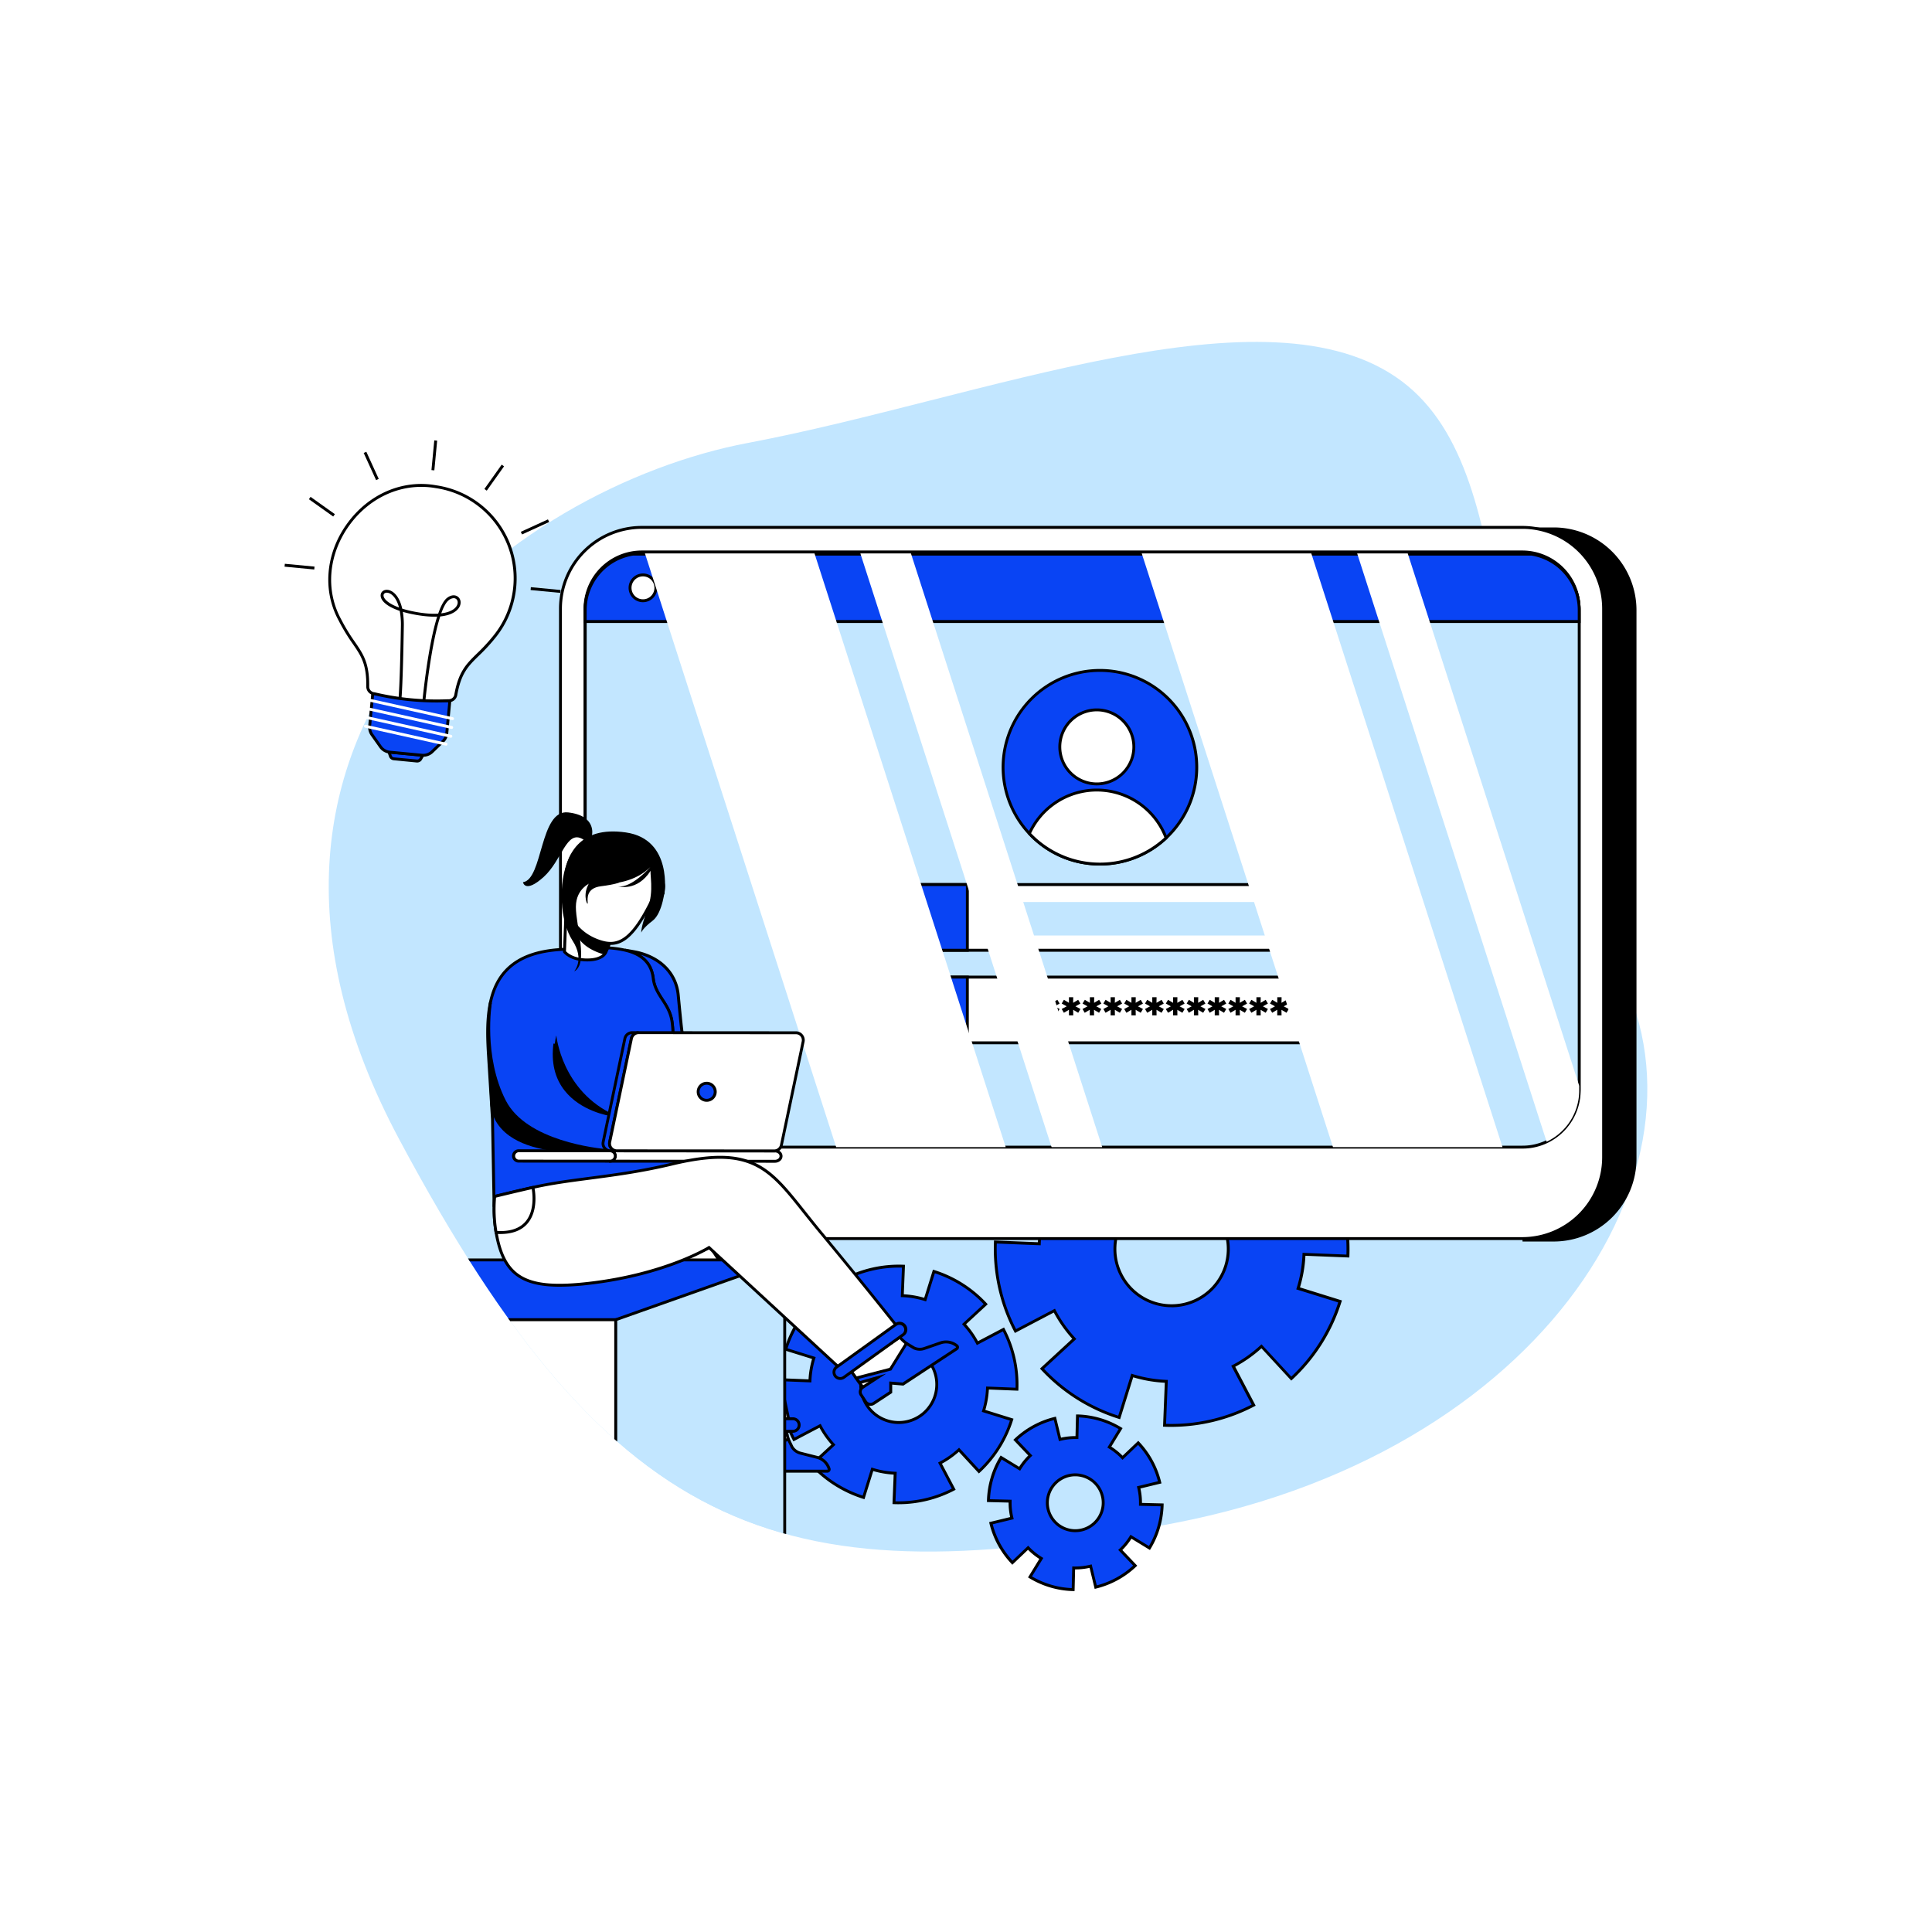 <svg xmlns="http://www.w3.org/2000/svg" xmlns:xlink="http://www.w3.org/1999/xlink" viewBox="0 0 2000 2000"><defs><style>.cls-1{fill:none;}.cls-2{isolation:isolate;}.cls-3{fill:#fff;}.cls-4{fill:#c2e6ff;}.cls-5{fill:#0944f4;}.cls-6{mix-blend-mode:soft-light;}.cls-7{clip-path:url(#clip-path);}</style><clipPath id="clip-path"><path class="cls-1" d="M1451.09,394.64C1312.84,290.86,1016,412.89,774.2,458.53s-585.39,300.36-361.1,720.6,402.79,474.5,802.51,397.58,581.55-395.86,444.44-597.91S1584.83,495,1451.09,394.64Z"/></clipPath></defs><g class="cls-2"><g id="BACKGROUND"><rect class="cls-3" width="2000" height="2000"/></g><g id="OBJECT"><path class="cls-4" d="M1451.09,394.64C1312.84,290.86,1016,412.89,774.2,458.53s-585.39,300.36-361.1,720.6,402.79,474.5,802.51,397.58,581.55-395.86,444.44-597.91S1584.83,495,1451.09,394.64Z"/><path class="cls-5" d="M1013.46,1523.18a123.45,123.45,0,0,0,33.88-53.61l-29.14-9.08a90.63,90.63,0,0,0,4.08-23.67l30.49,1.22a122.94,122.94,0,0,0-13.94-61.86l-27,14.19A91.68,91.68,0,0,0,998,1370.74l22.42-20.69a123.34,123.34,0,0,0-53.61-33.89l-9.07,29.13a91.87,91.87,0,0,0-23.67-4.07l1.23-30.49a123.07,123.07,0,0,0-61.87,14l14.19,27A91.19,91.19,0,0,0,868,1365.53l-20.7-22.42a123.34,123.34,0,0,0-33.89,53.61l29.14,9.07a91.61,91.61,0,0,0-4.08,23.67l-30.49-1.22a123.06,123.06,0,0,0,13.95,61.86l27-14.18a91.37,91.37,0,0,0,13.84,19.62l-22.42,20.7a123,123,0,0,0,53.61,33.88L903,1521a91.54,91.54,0,0,0,23.67,4.08l-1.23,30.49a123,123,0,0,0,61.87-14l-14.19-27a91.08,91.08,0,0,0,19.63-13.84Zm-56.39-61.09a39.07,39.07,0,0,1-8.4,5.92,39.37,39.37,0,0,1-19.89,4.48,39,39,0,0,1-10.13-1.74A39.38,39.38,0,0,1,891,1431.57a39,39,0,0,1,1.74-10.14,39.71,39.71,0,0,1,4.32-9.33,39.26,39.26,0,0,1,6.58-7.9,38.63,38.63,0,0,1,8.4-5.93,39.4,39.4,0,0,1,57.66,36.45,38.45,38.45,0,0,1-1.75,10.13,39.09,39.09,0,0,1-4.31,9.33A39.6,39.6,0,0,1,957.07,1462.09Z"/><path d="M930.22,1557.15c-1.61,0-3.22,0-4.82-.09l-1.5-.06,1.22-30.5a93.15,93.15,0,0,1-21.12-3.64L894.92,1552l-1.43-.44a124.76,124.76,0,0,1-54.27-34.3l-1-1.11,22.44-20.7a92.83,92.83,0,0,1-12.35-17.51l-27,14.19-.7-1.33a124.61,124.61,0,0,1-14.11-62.62l0-1.5,30.5,1.22a93,93,0,0,1,3.65-21.12l-29.16-9.07.45-1.44a124.92,124.92,0,0,1,34.3-54.27l1.1-1,20.71,22.43a92.77,92.77,0,0,1,17.52-12.35l-14.2-27,1.33-.69a124.56,124.56,0,0,1,62.63-14.12l1.5.06-1.23,30.5a93.53,93.53,0,0,1,21.12,3.64l9.07-29.15,1.44.45a124.81,124.81,0,0,1,54.26,34.3l1,1.1-22.43,20.7a93,93,0,0,1,12.35,17.52l27-14.2.7,1.34a124.55,124.55,0,0,1,14.11,62.61l-.06,1.5-30.5-1.22a92.24,92.24,0,0,1-3.64,21.12l29.15,9.08-.44,1.43a125,125,0,0,1-34.3,54.27l-1.1,1-20.72-22.44a91.93,91.93,0,0,1-17.51,12.35l14.2,27-1.33.69A124.67,124.67,0,0,1,930.22,1557.15Zm-3.21-3A121.65,121.65,0,0,0,985.29,1541l-14.19-27,1.34-.7a89.38,89.38,0,0,0,19.3-13.61l1.1-1,20.7,22.42a122,122,0,0,0,31.92-50.5l-29.14-9.07.45-1.44a89.27,89.27,0,0,0,4-23.27l.06-1.5,30.49,1.22a121.65,121.65,0,0,0-13.14-58.28l-27,14.19-.7-1.33a89.79,89.79,0,0,0-13.61-19.31l-1-1.1,22.42-20.69a121.72,121.72,0,0,0-50.51-31.92l-9.06,29.12-1.44-.44a89.83,89.83,0,0,0-23.27-4l-1.5-.06,1.22-30.48a121.51,121.51,0,0,0-58.28,13.14l14.18,27-1.33.69a89.78,89.78,0,0,0-19.3,13.62l-1.1,1-20.7-22.43a122,122,0,0,0-31.92,50.51l29.13,9.07-.44,1.43a89.85,89.85,0,0,0-4,23.28l-.06,1.5-30.48-1.22a121.64,121.64,0,0,0,13.14,58.27l27-14.18.7,1.33a90.29,90.29,0,0,0,13.61,19.3l1,1.11-22.42,20.69A122,122,0,0,0,893,1548.24l9.07-29.13,1.43.45a90,90,0,0,0,23.28,4l1.5.06Zm3.32-80.09c-.54,0-1.07,0-1.61,0a41,41,0,0,1-28.41-13.12,40.35,40.35,0,0,1-6.15-8.72,41,41,0,0,1-4.65-20.64,39.87,39.87,0,0,1,1.81-10.52,41.13,41.13,0,0,1,4.48-9.69,40.57,40.57,0,0,1,6.83-8.2,40.09,40.09,0,0,1,8.72-6.16,41,41,0,0,1,31.17-2.84,40.92,40.92,0,0,1,26.88,51.2,41.34,41.34,0,0,1-11.31,17.89h0a40.74,40.74,0,0,1-8.73,6.15,40.91,40.91,0,0,1-19,4.68Zm.07-78.76a38,38,0,0,0-17.65,4.34,37.2,37.2,0,0,0-8.08,5.7,38.08,38.08,0,0,0-10.48,16.58,37.05,37.05,0,0,0-1.68,9.74,37.81,37.81,0,0,0,17.61,33.54,37.92,37.92,0,0,0,37.85,1.52,37.44,37.44,0,0,0,8.08-5.69h0a38.29,38.29,0,0,0,6.33-7.61,37.79,37.79,0,0,0,4.15-9,37.4,37.4,0,0,0,1.68-9.75,37.81,37.81,0,0,0-17.61-33.54,38.51,38.51,0,0,0-9-4.16,37.8,37.8,0,0,0-9.74-1.67Z"/><path class="cls-5" d="M1189.87,1602.51a90.67,90.67,0,0,0,13.15-44.65l-22.4-.55a66.57,66.57,0,0,0-1.87-17.53l21.77-5.27a90.32,90.32,0,0,0-22.28-40.86L1162,1509.09a67.34,67.34,0,0,0-13.71-11.07L1160,1478.9a90.44,90.44,0,0,0-44.65-13.14l-.55,22.39a67,67,0,0,0-17.52,1.88l-5.27-21.78a90.4,90.4,0,0,0-40.87,22.28l15.45,16.22a67.18,67.18,0,0,0-11.08,13.72l-19.12-11.67a90.44,90.44,0,0,0-13.14,44.65l22.39.55a67,67,0,0,0,1.88,17.53l-21.77,5.26a90.35,90.35,0,0,0,22.28,40.87l16.22-15.44a67.68,67.68,0,0,0,13.71,11.07l-11.67,19.11a90.39,90.39,0,0,0,44.66,13.15l.55-22.39a67,67,0,0,0,17.52-1.88l5.27,21.78a90.43,90.43,0,0,0,40.86-22.29l-15.44-16.21a66.8,66.8,0,0,0,11.07-13.72Zm-52.08-31.79a28.77,28.77,0,0,1-4.74,5.87,29.48,29.48,0,0,1-6.1,4.44,29.18,29.18,0,0,1-7,2.72,28.38,28.38,0,0,1-7.5.8,28.85,28.85,0,0,1-20.23-9,29.05,29.05,0,0,1-7.16-13.14,28.47,28.47,0,0,1-.8-7.5,29,29,0,0,1,4.22-14.36,29,29,0,0,1,17.88-13,29,29,0,0,1,21.86,3.42,29,29,0,0,1,13,17.88,29,29,0,0,1-3.42,21.86Z"/><path d="M1112.38,1647.09l-1.5,0a91.8,91.8,0,0,1-45.4-13.37l-1.28-.78,11.68-19.13a68.44,68.44,0,0,1-11.7-9.44l-16.24,15.45-1-1.09a91.83,91.83,0,0,1-22.65-41.54l-.35-1.46,21.78-5.27a68.4,68.4,0,0,1-1.6-15l-22.41-.55,0-1.5a91.93,91.93,0,0,1,13.36-45.39l.79-1.29,19.13,11.68a68.59,68.59,0,0,1,9.45-11.7L1049,1490.48l1.09-1a91.76,91.76,0,0,1,41.55-22.65l1.46-.36,5.27,21.79a69.49,69.49,0,0,1,15-1.61l.55-22.4,1.5,0a92,92,0,0,1,45.4,13.36l1.28.78-11.68,19.13a69.17,69.17,0,0,1,11.7,9.45l16.23-15.45,1,1.08a91.75,91.75,0,0,1,22.64,41.55l.36,1.46-21.79,5.27a68.37,68.37,0,0,1,1.6,14.95l22.41.55,0,1.5a92.08,92.08,0,0,1-13.37,45.4l-.78,1.28-19.13-11.68a68.27,68.27,0,0,1-9.45,11.71l15.45,16.23-1.08,1a91.91,91.91,0,0,1-41.55,22.65l-1.46.36-5.27-21.79a66.4,66.4,0,0,1-15,1.6Zm-44.05-15.2a88.92,88.92,0,0,0,41.12,12.11l.56-22.38,1.5,0a65.57,65.57,0,0,0,17.13-1.83l1.46-.36,5.26,21.76a88.8,88.8,0,0,0,37.63-20.52l-15.43-16.21,1.09-1a65.61,65.61,0,0,0,10.82-13.41l.78-1.28,19.11,11.66a88.1,88.1,0,0,0,8.56-19.82,89,89,0,0,0,3.55-21.3l-22.39-.55,0-1.5a65.51,65.51,0,0,0-1.83-17.14l-.35-1.45,21.75-5.27a88.73,88.73,0,0,0-20.51-37.63L1162,1511.22l-1-1.09a65.4,65.4,0,0,0-13.4-10.83l-1.28-.78,11.66-19.11a89.16,89.16,0,0,0-41.13-12.1l-.54,22.37-1.5,0a65.9,65.9,0,0,0-17.14,1.84l-1.46.36-5.26-21.76a89,89,0,0,0-37.64,20.51l15.44,16.22-1.09,1a65.73,65.73,0,0,0-10.83,13.41l-.78,1.28-19.1-11.66a88.92,88.92,0,0,0-12.11,41.12l22.38.55,0,1.5a65.07,65.07,0,0,0,1.84,17.13l.35,1.46-21.76,5.27a89,89,0,0,0,20.52,37.63l16.21-15.43,1,1.08a65.81,65.81,0,0,0,13.4,10.83l1.28.78Zm44.8-45.83h-.76a30.53,30.53,0,0,1-15.1-4.44,30.07,30.07,0,0,1-6.17-5,30.74,30.74,0,0,1-4.68-6.41,30.27,30.27,0,0,1-2.85-7.41,29.56,29.56,0,0,1-.85-7.89,30.38,30.38,0,0,1,1.23-7.84,30.35,30.35,0,0,1,37.75-20.58,29.9,29.9,0,0,1,7.26,3.21,30.28,30.28,0,0,1,6.18,5,30.82,30.82,0,0,1,4.67,6.42,30.5,30.5,0,0,1,3.71,15.3,30.53,30.53,0,0,1-1.24,7.84,30.28,30.28,0,0,1-8.2,13.44,30.5,30.5,0,0,1-13.81,7.53A30.71,30.71,0,0,1,1113.13,1586.06Zm0-57.82a27.4,27.4,0,0,0-6.44.77,27.93,27.93,0,0,0-6.68,2.58,27.62,27.62,0,0,0-5.78,4.21,27.48,27.48,0,0,0-7.39,12.11,27.64,27.64,0,0,0-1.11,7.07,27.05,27.05,0,0,0,.76,7.11,27.5,27.5,0,0,0,6.79,12.46,27.22,27.22,0,0,0,5.56,4.5,27.79,27.79,0,0,0,6.55,2.89,27.37,27.37,0,0,0,7.07,1.11,27.31,27.31,0,0,0,13.78-3.34,27.58,27.58,0,0,0,5.79-4.21,27.1,27.1,0,0,0,4.49-5.56h0a27.87,27.87,0,0,0,2.9-6.55,27.33,27.33,0,0,0-2.23-20.85,27.84,27.84,0,0,0-4.21-5.79,27.34,27.34,0,0,0-12.11-7.38,27.66,27.66,0,0,0-7.07-1.12Z"/><path class="cls-5" d="M1336.69,1427.17a183.92,183.92,0,0,0,50.5-79.9l-43.43-13.52a136.13,136.13,0,0,0,6.08-35.27l45.44,1.82a183.4,183.4,0,0,0-20.78-92.2l-40.27,21.15a136.33,136.33,0,0,0-20.62-29.25l33.41-30.85a183.78,183.78,0,0,0-79.9-50.49l-13.51,43.41a136.61,136.61,0,0,0-35.27-6.07l1.82-45.45a183.49,183.49,0,0,0-92.2,20.79l21.14,40.27a135.33,135.33,0,0,0-29.25,20.63L1089,1158.81a183.92,183.92,0,0,0-50.5,79.9l43.43,13.52a135.86,135.86,0,0,0-6.08,35.28l-45.44-1.82a183.39,183.39,0,0,0,20.78,92.19l40.27-21.14a136.27,136.27,0,0,0,20.63,29.25l-33.42,30.84a183.57,183.57,0,0,0,79.89,50.5l13.53-43.42a136.56,136.56,0,0,0,35.27,6.08l-1.83,45.44a183.47,183.47,0,0,0,92.2-20.79l-21.14-40.26a136.27,136.27,0,0,0,29.25-20.63Zm-84-91a58.29,58.29,0,0,1-12.52,8.83,59.43,59.43,0,0,1-14.38,5.28,58.69,58.69,0,0,1-71.55-59.6,57.91,57.91,0,0,1,2.6-15.1,58.95,58.95,0,0,1,16.23-25.68,58.15,58.15,0,0,1,12.53-8.84,59.28,59.28,0,0,1,14.38-5.28,58.65,58.65,0,0,1,30.36,1.2,59.58,59.58,0,0,1,13.9,6.44,58.92,58.92,0,0,1,11.78,9.8,57.94,57.94,0,0,1,8.83,12.52,58.77,58.77,0,0,1-12.16,70.43Z"/><path d="M1212.64,1477.07c-2.39,0-4.77,0-7.16-.14l-1.5-.06,1.82-45.45a137.87,137.87,0,0,1-32.72-5.64l-13.53,43.43-1.43-.45a185.1,185.1,0,0,1-80.56-50.91l-1-1.1L1110,1385.9a137.85,137.85,0,0,1-19.13-27.14l-40.28,21.15-.7-1.33a185.06,185.06,0,0,1-20.95-92.95l.06-1.5,45.44,1.82a137.72,137.72,0,0,1,5.65-32.73l-43.44-13.52.45-1.44a185.39,185.39,0,0,1,50.91-80.55l1.1-1,30.86,33.43a137.53,137.53,0,0,1,27.14-19.14l-21.15-40.27,1.33-.7a184.87,184.87,0,0,1,93-21l1.5,0-1.82,45.46a137.88,137.88,0,0,1,32.72,5.63l13.52-43.42,1.43.44a185.23,185.23,0,0,1,80.55,50.91l1,1.11-33.42,30.85a136.94,136.94,0,0,1,19.13,27.14l40.28-21.15.7,1.33a185,185,0,0,1,21,92.95l-.06,1.5-45.45-1.82a137.13,137.13,0,0,1-5.64,32.72l43.44,13.53-.45,1.43a185.23,185.23,0,0,1-50.91,80.55l-1.11,1-30.85-33.42a137.9,137.9,0,0,1-27.14,19.13l21.15,40.27-1.33.7A185.07,185.07,0,0,1,1212.64,1477.07Zm-5.55-3.08a181.88,181.88,0,0,0,88.61-20l-21.14-40.25,1.33-.7a134.76,134.76,0,0,0,28.93-20.4l1.1-1,30.85,33.42a182.52,182.52,0,0,0,48.53-76.79l-43.42-13.52.45-1.44a134.55,134.55,0,0,0,6-34.88l.06-1.5,45.43,1.82a182,182,0,0,0-20-88.61l-40.26,21.14-.7-1.33a135.36,135.36,0,0,0-20.39-28.93l-1-1.1,33.41-30.84a182.52,182.52,0,0,0-76.79-48.53L1254.59,1164l-1.43-.45a135.25,135.25,0,0,0-34.88-6l-1.5-.06,1.82-45.44a182.06,182.06,0,0,0-88.61,20l21.13,40.26-1.33.7a134.24,134.24,0,0,0-28.92,20.4l-1.1,1-30.85-33.42a182.51,182.51,0,0,0-48.54,76.79l43.43,13.52-.45,1.43a134.27,134.27,0,0,0-6,34.88l-.06,1.5-45.44-1.81a182.16,182.16,0,0,0,20,88.61l40.26-21.14.7,1.33a134.66,134.66,0,0,0,20.4,28.92l1,1.1-33.42,30.84a182.25,182.25,0,0,0,76.79,48.54L1171.1,1422l1.44.45a135.17,135.17,0,0,0,34.87,6l1.5.06Zm5.7-120.81c-.78,0-1.57,0-2.35,0a60.32,60.32,0,0,1-41.83-19.32,60.07,60.07,0,0,1-14.48-27.59,60.4,60.4,0,0,1-1.43-15.65,60,60,0,0,1,9.27-29.74,60.19,60.19,0,0,1,104.17,4.16,60.44,60.44,0,0,1,6.85,30.4,60.32,60.32,0,0,1-19.32,41.83h0a60.34,60.34,0,0,1-40.88,16Zm.11-117.39a57.27,57.27,0,0,0-54.67,40.2,56.43,56.43,0,0,0-2.53,14.71,57.24,57.24,0,0,0,15.11,41.08,57.38,57.38,0,0,0,25,15.83,57.25,57.25,0,0,0,29.58,1.17,58,58,0,0,0,14-5.15,57.12,57.12,0,0,0,12.2-8.6h0a57.17,57.17,0,0,0,17-54.61,57.58,57.58,0,0,0-5.15-14,56.83,56.83,0,0,0-8.6-12.2,57.11,57.11,0,0,0-39.74-18.35C1214.39,1235.81,1213.65,1235.79,1212.9,1235.79Z"/><path d="M1608.45,547.46h-32.33a84.14,84.14,0,0,1,84.13,84.17v567.91a84.18,84.18,0,0,1-84.13,84.18h32.33a84.18,84.18,0,0,0,84.13-84.18V631.63A84.14,84.14,0,0,0,1608.45,547.46Z"/><path d="M1608.45,1285.22h-32.33v-3a82.74,82.74,0,0,0,82.63-82.68V631.63A82.74,82.74,0,0,0,1576.12,549v-3h32.33a85.74,85.74,0,0,1,85.63,85.67v567.91A85.75,85.75,0,0,1,1608.45,1285.22Zm-9.83-3h9.83a82.75,82.75,0,0,0,82.63-82.68V631.63A82.75,82.75,0,0,0,1608.45,549h-9.83a85.82,85.82,0,0,1,63.13,82.67v567.91A85.82,85.82,0,0,1,1598.62,1282.22Z"/><path class="cls-3" d="M664.32,545.94h911.6a84.14,84.14,0,0,1,84.13,84.17V1198a84.18,84.18,0,0,1-84.13,84.18H664.32A84.18,84.18,0,0,1,580.19,1198V630.11A84.14,84.14,0,0,1,664.32,545.94Zm0,640.08h911.56a58.76,58.76,0,0,0,58.68-58.72V630.11a58.76,58.76,0,0,0-58.68-58.72H664.36a58.8,58.8,0,0,0-58.72,58.72V1127.3A58.8,58.8,0,0,0,664.36,1186Z"/><path d="M1575.92,1283.7H664.32A85.75,85.75,0,0,1,578.69,1198V630.11a85.74,85.74,0,0,1,85.63-85.67h911.6a85.74,85.74,0,0,1,85.63,85.67V1198A85.75,85.75,0,0,1,1575.92,1283.7ZM664.32,547.44a82.74,82.74,0,0,0-82.63,82.67V1198a82.74,82.74,0,0,0,82.63,82.68h911.6a82.74,82.74,0,0,0,82.63-82.68V630.11a82.74,82.74,0,0,0-82.63-82.67Zm911.6,640.08H664.36a60.3,60.3,0,0,1-60.22-60.22V630.11a60.3,60.3,0,0,1,60.22-60.22h911.56a60.27,60.27,0,0,1,60.18,60.22V1127.3A60.27,60.27,0,0,1,1575.92,1187.52ZM664.36,572.89a57.29,57.29,0,0,0-57.22,57.22V1127.3a57.29,57.29,0,0,0,57.22,57.22h911.56a57.27,57.27,0,0,0,57.18-57.22V630.11a57.27,57.27,0,0,0-57.18-57.22Z"/><path class="cls-4" d="M1634.79,631.62v497.19a58.67,58.67,0,0,1-33.73,53.11,57.89,57.89,0,0,1-25,5.61H664.55a58.79,58.79,0,0,1-58.72-58.72V631.62a58.82,58.82,0,0,1,49.25-58,58.09,58.09,0,0,1,9.47-.77h911.56a58,58,0,0,1,9.48.77A58.79,58.79,0,0,1,1634.79,631.62Z"/><path d="M1576.11,1189H664.55a60.3,60.3,0,0,1-60.22-60.22V631.62a60.23,60.23,0,0,1,60.22-60.22h911.56a60.18,60.18,0,0,1,60.18,60.22v497.19a60.43,60.43,0,0,1-34.59,54.47A59.25,59.25,0,0,1,1576.11,1189ZM664.55,574.4a57.22,57.22,0,0,0-57.22,57.22v497.19A57.29,57.29,0,0,0,664.55,1186h911.56a56.28,56.28,0,0,0,24.31-5.46,57.42,57.42,0,0,0,32.87-51.76V631.62a57.17,57.17,0,0,0-57.18-57.22Z"/><path class="cls-5" d="M1634.79,631.62v11.77h-1029V631.62a58.82,58.82,0,0,1,49.25-58h930.51A58.79,58.79,0,0,1,1634.79,631.62Z"/><path d="M1636.29,644.89h-1032V631.62a60,60,0,0,1,50.51-59.43l.24,0h930.63l.12,0a60,60,0,0,1,50.46,59.43Zm-1029-3h1026V631.62a57,57,0,0,0-47.82-56.45H655.2a57,57,0,0,0-47.87,56.45Z"/><circle class="cls-3" cx="665.59" cy="608.53" r="13.37"/><path d="M665.59,623.4a14.87,14.87,0,1,1,14.88-14.87A14.89,14.89,0,0,1,665.59,623.4Zm0-26.74a11.87,11.87,0,1,0,11.88,11.87A11.88,11.88,0,0,0,665.59,596.66Z"/><circle class="cls-3" cx="734.68" cy="608.53" r="13.37"/><path d="M734.68,623.4a14.87,14.87,0,1,1,14.87-14.87A14.89,14.89,0,0,1,734.68,623.4Zm0-26.74a11.87,11.87,0,1,0,11.87,11.87A11.89,11.89,0,0,0,734.68,596.66Z"/><circle class="cls-3" cx="800.24" cy="608.53" r="13.37"/><path d="M800.24,623.4a14.87,14.87,0,1,1,14.87-14.87A14.89,14.89,0,0,1,800.24,623.4Zm0-26.74a11.87,11.87,0,1,0,11.87,11.87A11.88,11.88,0,0,0,800.24,596.66Z"/><path class="cls-5" d="M1238.89,794.28A100.25,100.25,0,1,1,1138.65,694,100,100,0,0,1,1238.89,794.28Z"/><path d="M1138.65,896A101.76,101.76,0,0,1,1036.9,794.28,101.74,101.74,0,1,1,1138.65,896Zm0-200.49a98.74,98.74,0,0,0-72,166.36,98.72,98.72,0,0,0,139.43,4.47,98.74,98.74,0,0,0-67.47-170.83Z"/><circle class="cls-3" cx="1135.43" cy="773.18" r="38.32"/><path d="M1135.43,813a39.82,39.82,0,1,1,39.82-39.82A39.87,39.87,0,0,1,1135.43,813Zm0-76.64a36.82,36.82,0,1,0,36.82,36.82A36.87,36.87,0,0,0,1135.43,736.36Z"/><path class="cls-3" d="M1207.15,867.46a100.23,100.23,0,0,1-141.56-4.55,76.67,76.67,0,0,1,141.56,4.55Z"/><path d="M1138.65,896a100.76,100.76,0,0,1-74.15-32.08l-.69-.73.42-.92a78.16,78.16,0,0,1,144.32,4.64l.36.94-.74.68A101.34,101.34,0,0,1,1138.65,896Zm-71.27-33.4a98.73,98.73,0,0,0,138,4.43,75.16,75.16,0,0,0-138-4.43Z"/><path class="cls-3" d="M1445.26,937.4V962a21.76,21.76,0,0,1-21.7,21.7H849.18a21.76,21.76,0,0,1-21.7-21.7V937.4a21.76,21.76,0,0,1,21.7-21.7h574.38A21.76,21.76,0,0,1,1445.26,937.4Z"/><path d="M1423.56,985.23H849.18A23.24,23.24,0,0,1,826,962V937.4a23.23,23.23,0,0,1,23.2-23.2h574.38a23.22,23.22,0,0,1,23.2,23.2V962A23.23,23.23,0,0,1,1423.56,985.23Zm-574.38-68A20.22,20.22,0,0,0,829,937.4V962a20.23,20.23,0,0,0,20.2,20.21h574.38a20.23,20.23,0,0,0,20.2-20.21V937.4a20.22,20.22,0,0,0-20.2-20.2Z"/><rect class="cls-3" x="827.48" y="1011.49" width="617.79" height="68.03" rx="21.7"/><path d="M1423.56,1081H849.18a23.22,23.22,0,0,1-23.2-23.2v-24.62a23.23,23.23,0,0,1,23.2-23.2h574.38a23.22,23.22,0,0,1,23.2,23.2v24.62A23.22,23.22,0,0,1,1423.56,1081Zm-574.38-68a20.22,20.22,0,0,0-20.2,20.2v24.62a20.22,20.22,0,0,0,20.2,20.2h574.38a20.22,20.22,0,0,0,20.2-20.2v-24.62a20.22,20.22,0,0,0-20.2-20.2Z"/><path class="cls-5" d="M1001.39,915.7v68H849.18a21.76,21.76,0,0,1-21.7-21.7V937.4a21.76,21.76,0,0,1,21.7-21.7Z"/><path d="M1002.89,985.23H849.18A23.24,23.24,0,0,1,826,962V937.4a23.23,23.23,0,0,1,23.2-23.2h153.71Zm-153.71-68A20.22,20.22,0,0,0,829,937.4V962a20.23,20.23,0,0,0,20.2,20.21H999.89v-65Z"/><path class="cls-5" d="M849.18,1011.49h152.21v68H849.18a21.76,21.76,0,0,1-21.7-21.7v-24.62A21.76,21.76,0,0,1,849.18,1011.49Z"/><path d="M1002.89,1081H849.18a23.22,23.22,0,0,1-23.2-23.2v-24.62a23.23,23.23,0,0,1,23.2-23.2h153.71Zm-153.71-68a20.22,20.22,0,0,0-20.2,20.2v24.62a20.22,20.22,0,0,0,20.2,20.2H999.89v-65Z"/><rect class="cls-4" x="1026.37" y="933.74" width="374.84" height="34.71" rx="17.35"/><path d="M1070.19,1041.73l5.18,2.8-2.33,3.9-5.22-3.09.09,5.75h-4.46l0-5.8-5.22,3.14-2.28-3.9,5.18-2.8-5.18-2.85,2.28-3.89,5.22,3.13,0-5.79h4.46l-.09,5.79L1073,1035l2.33,3.89Z"/><path d="M1091.75,1041.73l5.18,2.8-2.33,3.9-5.22-3.09.09,5.75H1085l0-5.8-5.23,3.14-2.28-3.9,5.18-2.8-5.18-2.85,2.28-3.89,5.23,3.13,0-5.79h4.46l-.09,5.79,5.22-3.13,2.33,3.89Z"/><path d="M1113.31,1041.73l5.18,2.8-2.33,3.9-5.22-3.09.09,5.75h-4.46l0-5.8-5.23,3.14-2.28-3.9,5.18-2.8-5.18-2.85,2.28-3.89,5.23,3.13,0-5.79H1111l-.09,5.79,5.22-3.13,2.33,3.89Z"/><path d="M1134.88,1041.73l5.17,2.8-2.32,3.9-5.23-3.09.1,5.75h-4.47l0-5.8-5.23,3.14-2.28-3.9,5.18-2.8-5.18-2.85L1123,1035l5.23,3.13,0-5.79h4.47l-.1,5.79,5.23-3.13,2.32,3.89Z"/><path d="M1156.44,1041.73l5.17,2.8-2.32,3.9-5.23-3.09.1,5.75h-4.47l0-5.8-5.22,3.14-2.28-3.9,5.17-2.8-5.17-2.85,2.28-3.89,5.22,3.13,0-5.79h4.47l-.1,5.79,5.23-3.13,2.32,3.89Z"/><path d="M1178,1041.73l5.18,2.8-2.33,3.9-5.23-3.09.1,5.75h-4.46l0-5.8-5.22,3.14-2.28-3.9,5.18-2.8-5.18-2.85,2.28-3.89,5.22,3.13,0-5.79h4.46l-.1,5.79,5.23-3.13,2.33,3.89Z"/><path d="M1199.56,1041.73l5.18,2.8-2.33,3.9-5.22-3.09.09,5.75h-4.46l0-5.8-5.22,3.14-2.28-3.9,5.18-2.8-5.18-2.85,2.28-3.89,5.22,3.13,0-5.79h4.46l-.09,5.79,5.22-3.13,2.33,3.89Z"/><path d="M1221.12,1041.73l5.18,2.8-2.33,3.9-5.22-3.09.09,5.75h-4.46l0-5.8-5.23,3.14-2.28-3.9,5.18-2.8-5.18-2.85,2.28-3.89,5.23,3.13,0-5.79h4.46l-.09,5.79L1224,1035l2.33,3.89Z"/><path d="M1242.68,1041.73l5.18,2.8-2.33,3.9-5.22-3.09.1,5.75h-4.47l0-5.8-5.23,3.14-2.28-3.9,5.18-2.8-5.18-2.85,2.28-3.89,5.23,3.13,0-5.79h4.47l-.1,5.79,5.22-3.13,2.33,3.89Z"/><path d="M1264.25,1041.73l5.17,2.8-2.32,3.9-5.23-3.09.1,5.75h-4.47l0-5.8-5.22,3.14-2.28-3.9,5.17-2.8-5.17-2.85,2.28-3.89,5.22,3.13,0-5.79H1262l-.1,5.79,5.23-3.13,2.32,3.89Z"/><path d="M1285.81,1041.73l5.18,2.8-2.33,3.9-5.23-3.09.1,5.75h-4.47l0-5.8-5.22,3.14-2.28-3.9,5.17-2.8-5.17-2.85,2.28-3.89,5.22,3.13,0-5.79h4.47l-.1,5.79,5.23-3.13,2.33,3.89Z"/><path d="M1307.37,1041.73l5.18,2.8-2.33,3.9-5.22-3.09.09,5.75h-4.46l0-5.8-5.22,3.14-2.28-3.9,5.18-2.8-5.18-2.85,2.28-3.89,5.22,3.13,0-5.79h4.46l-.09,5.79,5.22-3.13,2.33,3.89Z"/><path d="M1328.93,1041.73l5.18,2.8-2.33,3.9-5.22-3.09.09,5.75h-4.46l0-5.8-5.23,3.14-2.28-3.9,5.18-2.8-5.18-2.85L1317,1035l5.23,3.13,0-5.79h4.46l-.09,5.79,5.22-3.13,2.33,3.89Z"/><path d="M1350.49,1041.73l5.18,2.8-2.33,3.9-5.22-3.09.09,5.75h-4.46l0-5.8-5.23,3.14-2.28-3.9,5.18-2.8-5.18-2.85,2.28-3.89,5.23,3.13,0-5.79h4.46l-.09,5.79,5.22-3.13,2.33,3.89Z"/><path d="M1372.06,1041.73l5.17,2.8-2.32,3.9-5.23-3.09.1,5.75h-4.47l0-5.8-5.22,3.14-2.28-3.9,5.17-2.8-5.17-2.85,2.28-3.89,5.22,3.13,0-5.79h4.47l-.1,5.79,5.23-3.13,2.32,3.89Z"/><g class="cls-6"><polygon class="cls-3" points="1041.13 1187.53 865.61 1187.53 667.65 572.9 843.17 572.9 1041.13 1187.53"/><polygon class="cls-3" points="1141 1187.53 1088.6 1187.53 890.64 572.9 942.99 572.9 1141 1187.53"/><polygon class="cls-3" points="1555.41 1187.53 1379.9 1187.53 1181.94 572.9 1357.45 572.9 1555.41 1187.53"/><path class="cls-3" d="M1634.79,1124v4.79a58.7,58.7,0,0,1-33.73,53.12l-196.13-609h52.35Z"/></g><path class="cls-5" d="M407.62,785.54l23.93,2.28a4.11,4.11,0,0,0,3.95-2.05l2.24-3.88-35.08-3.33,1.47,4.23A4.1,4.1,0,0,0,407.62,785.54Z"/><path d="M431.93,789.33a4.52,4.52,0,0,1-.52,0L407.48,787a5.62,5.62,0,0,1-4.77-3.75l-2.22-6.44,39.71,3.78-3.4,5.9A5.61,5.61,0,0,1,431.93,789.33Zm-27.09-9.06.7,2a2.65,2.65,0,0,0,2.23,1.75l23.92,2.27a2.62,2.62,0,0,0,2.51-1.3l1.07-1.86Z"/><path class="cls-5" d="M385.86,718l79.79,7.58-3.2,33.6a13.23,13.23,0,0,1-4,8.3l-11.12,10.69a13.26,13.26,0,0,1-10.44,3.64l-33.36-3.17A13.29,13.29,0,0,1,394,773.1L385,760.5a13.26,13.26,0,0,1-2.37-8.91Z"/><path d="M438.14,783.37a13.26,13.26,0,0,1-1.4-.07l-33.36-3.17A14.71,14.71,0,0,1,392.73,774l-8.91-12.59a14.74,14.74,0,0,1-2.64-9.92l3.33-35.09,82.77,7.87L464,759.32a14.79,14.79,0,0,1-4.47,9.24l-11.12,10.69A14.73,14.73,0,0,1,438.14,783.37Zm-50.92-63.74-3.06,32.1a11.75,11.75,0,0,0,2.11,7.9l8.91,12.6a11.72,11.72,0,0,0,8.48,4.91L437,780.32a11.79,11.79,0,0,0,9.26-3.23l11.13-10.69A11.83,11.83,0,0,0,461,759l3.05-32.1Z"/><path class="cls-3" d="M352,642.07c-36.27-65.83,25.18-151.48,99.15-138.21a95.83,95.83,0,0,1,61.75,153.95c-21.18,27.23-34.95,27.11-41.07,61.6a7.34,7.34,0,0,1-7.91,6,280.1,280.1,0,0,1-76.6-7.28,7.33,7.33,0,0,1-6.63-7.4h0c.48-35-12.58-37.28-28.41-68.13C352.18,642.43,352.09,642.25,352,642.07Z"/><path d="M451.92,727.18a283.5,283.5,0,0,1-64.86-7.56,8.87,8.87,0,0,1-7.88-8.9c.32-23.36-5.45-31.76-14.2-44.48a195,195,0,0,1-14-23l-.27-.52c-17.05-31-13.86-69.41,8.34-100.35s57.6-46.28,92.4-40a97.34,97.34,0,0,1,62.66,156.36,186.87,186.87,0,0,1-18.33,20.06c-11.07,10.84-18.39,18-22.45,40.87a8.86,8.86,0,0,1-9.41,7.25Q457.9,727.18,451.92,727.18ZM436,504c-28.62,0-56.23,14.58-74.57,40.15-21.52,30-24.64,67.23-8.14,97.17l.3.58a190.81,190.81,0,0,0,13.85,22.62c8.74,12.72,15.06,21.91,14.72,46.22a5.85,5.85,0,0,0,5.27,5.88l.2,0a279.22,279.22,0,0,0,76.2,7.24h.2a5.87,5.87,0,0,0,6.29-4.79c4.23-23.81,12.23-31.64,23.3-42.48a183.93,183.93,0,0,0,18.07-19.77,94.34,94.34,0,0,0-60.78-151.54A83.65,83.65,0,0,0,436,504Z"/><path d="M440.31,725.76l-3-.29c.28-2.93,5.55-56.64,15.26-87.17-6.71.31-15.3-.35-26.28-2.63-3.4-.7-6.48-1.47-9.27-2.3a84.31,84.31,0,0,1,1,15.06c-1,62.27-2.41,74.6-2.47,75.1l-3-.36c0-.12,1.45-12.84,2.45-74.78a78.91,78.91,0,0,0-1.19-16c-15.34-5.17-20.41-11.94-19.71-16.83.45-3.2,3.33-5.24,7-4.95,4.83.39,12.07,5.2,15.28,19.45a107.82,107.82,0,0,0,10.53,2.71c11,2.27,19.8,2.93,26.7,2.49,2.67-7.71,5.67-13.57,9-16.19,4.83-3.83,9.1-3.19,11.47-1.31,2.83,2.23,3.55,6.24,1.81,10-1.22,2.62-5.65,8.93-20.15,10.38C446,668,440.38,725,440.31,725.76Zm29.31-106.54a8.69,8.69,0,0,0-5.16,2.17c-2.77,2.19-5.33,7.06-7.67,13.55,9.35-1.16,14.53-4.57,16.36-8.5,1.14-2.45.76-5-.94-6.35A4.11,4.11,0,0,0,469.62,619.22Zm-69.19-5.66c-1.82,0-3.15.93-3.36,2.39-.44,3.15,3.77,8.48,16,12.94-3-11.2-8.63-15-12.15-15.31A3.39,3.39,0,0,0,400.43,613.56Z"/><path class="cls-3" d="M468.29,745.39a1.73,1.73,0,0,1-.32,0l-87.43-19.47a1.5,1.5,0,1,1,.65-2.93l87.43,19.47a1.5,1.5,0,0,1-.33,3Z"/><path class="cls-3" d="M467.43,754.51a1.86,1.86,0,0,1-.33,0L379.67,735a1.5,1.5,0,0,1,.66-2.93l87.42,19.47a1.5,1.5,0,0,1-.32,3Z"/><path class="cls-3" d="M466.56,763.62a1.24,1.24,0,0,1-.33,0l-87.42-19.47a1.5,1.5,0,0,1,.65-2.93l87.43,19.47a1.5,1.5,0,0,1-.33,3Z"/><path class="cls-3" d="M461.58,771.81l-.33,0-83.31-18.56a1.5,1.5,0,0,1,.65-2.93l83.32,18.56a1.5,1.5,0,0,1-.33,3Z"/><rect x="563.31" y="595.36" width="3" height="30.89" transform="translate(-96.72 1115.27) rotate(-84.57)"/><rect x="538.36" y="544.01" width="30.89" height="3" transform="translate(-176.71 279.75) rotate(-24.58)"/><rect x="496.17" y="492.97" width="30.89" height="3" transform="translate(-187.85 624.81) rotate(-54.58)"/><rect x="434.12" y="469.85" width="30.89" height="3" transform="translate(-62.25 874.25) rotate(-84.56)"/><rect x="382.77" y="466.91" width="3" height="30.89" transform="translate(-165.76 203.44) rotate(-24.57)"/><rect x="331.72" y="509.09" width="3" height="30.89" transform="translate(-287.36 491.96) rotate(-54.57)"/><rect x="308.61" y="571.15" width="3" height="30.89" transform="translate(-303.21 839.79) rotate(-84.57)"/><g class="cls-7"><path class="cls-5" d="M646.74,983.54c1,.24,2,.5,3,.77s2,.57,2.92.9a45,45,0,0,1,6.84,2.86c.33.17.68.35,1,.54s.81.45,1.2.71.73.45,1.09.69c0,0,0,0,.05,0l1.08.73a29.88,29.88,0,0,1,5.68,5.37,10.39,10.39,0,0,1,.72.92,28.4,28.4,0,0,1,3.78,7c.11.25.2.51.29.76s.21.59.3.9.25.77.36,1.17c.22.83.43,1.67.61,2.55.09.39.17.78.23,1.17s.13.78.19,1.19.12.81.17,1.23c2,16.36,14.53,24.22,18.57,40.33a36.83,36.83,0,0,1,.85,4.28c3.48,24.85-3.55,29-9.91,49.69-2.2,7.16,5,32.31,13.83,58.38,3.28.66,6.58,1.23,9.73,1.59a138.06,138.06,0,0,0,19.7,1c12.67-.13,14.26-59.2,5.83-61.35a95.46,95.46,0,0,1-11.7-3.7c-.85-.36-1.78-.66-2.55-1s-1.57-.75-2.37-1.1l-2.08-1.15a18.13,18.13,0,0,1-1.8-1.16c-2.22-1.54-3.38-6.81-3.38-6.81l-.76-2.71-.39-1.35c-.12-.48-.21-1-.33-1.52l-.66-3-.72-3-.6-3.24c-.38-2.19-.84-4.24-1.17-6.52-.5-2.85-1.31-10.22-2.33-20.51-.58-5.83-1.23-12.6-1.93-20-2.07-22-18.08-38.92-43.46-44.46C658.63,985.64,653.83,984.64,646.74,983.54Z"/><path d="M726.67,1169.86a141,141,0,0,1-17.52-1.08c-2.88-.33-6.1-.85-9.85-1.61l-.84-.17-.28-.82c-11.31-33.43-15.84-52.82-13.84-59.3,1.81-5.88,3.67-10.46,5.32-14.49,4.21-10.29,7-17.09,4.54-34.55a35,35,0,0,0-.82-4.1c-1.81-7.23-5.46-12.85-9-18.29-4.19-6.45-8.52-13.11-9.61-22.26,0-.41-.1-.8-.16-1.18s-.11-.75-.18-1.12-.14-.77-.22-1.12c-.18-.89-.38-1.7-.6-2.49-.1-.38-.2-.73-.32-1.06s-.2-.64-.3-.89-.17-.48-.26-.71a27.39,27.39,0,0,0-3.6-6.67c-.22-.3-.43-.57-.66-.84a28.41,28.41,0,0,0-5.42-5.12l-1.08-.73c-.34-.23-.68-.44-1-.66s-.79-.47-1.16-.68-.65-.36-.95-.51a44,44,0,0,0-6.64-2.78c-1-.33-1.9-.6-2.87-.88s-1.92-.51-2.92-.75l.57-2.94c7,1.09,11.92,2.1,12,2.11,25.79,5.63,42.47,22.74,44.64,45.79.71,7.44,1.35,14.2,1.94,20,1.1,11.13,1.86,17.8,2.31,20.4.2,1.4.45,2.68.69,3.95q.26,1.28.48,2.58l.59,3.22,1.38,6c0,.22.1.47.15.71s.1.52.16.76l1.15,4c.45,2,1.59,5.15,2.79,6,.18.11.42.28.67.46a5.51,5.51,0,0,0,.91.57l2.17,1.2c.69.29,1.49.66,2.3,1.06.46.23,1,.42,1.47.62l1,.39a92.17,92.17,0,0,0,11.47,3.63c7.07,1.8,7.07,27,5.51,40-1.09,9-4,24.22-11.68,24.3C728.25,1169.86,727.46,1169.86,726.67,1169.86Zm-25.93-5.46c3.31.65,6.18,1.11,8.76,1.4a138.67,138.67,0,0,0,19.5,1c3.75,0,7.18-8.54,8.75-21.65,2.3-19.24-.32-36-3.26-36.74a96.79,96.79,0,0,1-11.87-3.76c-.34-.15-.65-.26-1-.38a17.5,17.5,0,0,1-1.74-.74q-1.12-.55-2.28-1l-2.22-1.22a7.68,7.68,0,0,1-1.29-.81l-.55-.37c-2.71-1.88-3.94-7.18-4.07-7.78l-1.13-4c-.09-.33-.15-.63-.21-.93s-.09-.44-.14-.66l-1.38-6-.62-3.32c-.15-.87-.3-1.7-.46-2.53-.26-1.32-.51-2.64-.72-4.05-.45-2.63-1.22-9.37-2.33-20.57-.58-5.84-1.23-12.6-1.93-20-1.92-20.31-15.91-35.75-37.77-42l.42.27h.18l.37.36,1,.65a31.11,31.11,0,0,1,6,5.68c.26.3.53.64.78,1a30.23,30.23,0,0,1,4,7.33c.1.24.2.51.29.79s.23.64.33,1a11.17,11.17,0,0,1,.37,1.21c.23.83.45,1.71.63,2.62.09.39.18.82.24,1.24s.13.77.2,1.2.12.85.17,1.29c1,8.43,5,14.51,9.15,21,3.67,5.64,7.46,11.47,9.38,19.17a38.15,38.15,0,0,1,.89,4.43c2.56,18.26-.5,25.75-4.73,36.11-1.63,4-3.47,8.48-5.24,14.23C686,1111.7,687.37,1124.74,700.74,1164.4Z"/><path class="cls-5" d="M505.71,1092.25l.22,3.73,3.9,62.75,1.67,89,213.55-13.28S711,1199.32,699.6,1165.7c-8.82-26.07-16-51.22-13.83-58.38,6.36-20.68,13.39-24.84,9.91-49.69a36.83,36.83,0,0,0-.85-4.28c-4-16.11-16.62-24-18.57-40.33-2-17.15-12.86-25.64-29.6-29.49-8.52-1.95-18.57-2.72-29.77-2.79-.71,0-1.43,0-2.15,0h-1.47q-4.51,0-9.25.16l-1.28.09c-2,.18-6.15.6-11.83,1.56a1.75,1.75,0,0,0-.33.06C504.87,983.06,502.38,1038.91,505.71,1092.25Z"/><path d="M510,1249.33l-1.7-90.57-4.12-66.42c-1.94-31.17-2.29-66.27,18.38-88.39,14.18-15.18,36.37-22.66,67.82-22.85l.26,0c4.16-.71,8.18-1.24,11.94-1.58l1.31-.09c3.11-.09,6.23-.14,9.34-.16,1.19,0,2.46,0,3.66,0,12.28.08,22.12,1,30.08,2.83,19,4.37,28.77,14.15,30.75,30.77,1,8.45,5,14.53,9.15,21,3.67,5.64,7.46,11.47,9.38,19.17a38.15,38.15,0,0,1,.89,4.43c2.56,18.26-.5,25.75-4.73,36.11-1.63,4-3.47,8.48-5.24,14.23-1.22,4,.19,17.16,13.82,57.46,11.24,33.19,25.29,68.33,25.43,68.68l.77,1.93ZM614.74,982.22h-1.45c-3.1,0-6.2.07-9.23.16l-1.21.08c-3.65.34-7.6.86-11.69,1.55l-.57.08c-30.67.16-52.2,7.33-65.81,21.9-19.85,21.24-19.48,55.61-17.57,86.15h0l.22,3.73,3.9,62.74,1.64,87.51,209.93-13.05c-3.1-7.81-15-38.09-24.72-66.91-11.31-33.43-15.84-52.82-13.84-59.3,1.81-5.88,3.67-10.46,5.32-14.49,4.21-10.29,7-17.09,4.54-34.55a35,35,0,0,0-.82-4.1c-1.81-7.23-5.46-12.85-9-18.29-4.19-6.45-8.52-13.11-9.61-22.26C673,998,663.92,989,646.33,985c-7.74-1.77-17.37-2.67-29.45-2.75C616.16,982.22,615.45,982.22,614.74,982.22Z"/><path class="cls-3" d="M586.16,937.12l55.25,9.5-7.33,20.92,0,.07-2,5.77-1.93,5.54-.4,1.14-2.26,5s-2.15,8.66-19.55,8.66-23.58-8.51-23.58-8.51Z"/><path d="M607.89,995.25c-17.95,0-24.52-8.75-24.79-9.13l-.3-.42,1.93-50.35,58.68,10.09-12.3,35.12-2.26,5.05C628.44,986.92,625.18,995.25,607.89,995.25Zm-22-10.53c1.4,1.55,7.79,7.53,22,7.53,15.82,0,18-7.23,18.1-7.54l.08-.23,2.26-5,11.07-31.66-51.81-8.9Z"/><path class="cls-3" d="M584.39,920.21c-1.22,26,13.06,47.38,38,54.81,19.07,5.69,33.79-2.3,56-50.4,10.91-23.58-18.83-48-44.79-49.19A47,47,0,0,0,584.39,920.21Z"/><path d="M632.27,978.15a36.15,36.15,0,0,1-10.35-1.69c-25.35-7.56-40.31-29.14-39-56.32h0a48.6,48.6,0,0,1,50.76-46.21c17.14.8,35.61,11.34,43.94,25.06,5.3,8.74,6,17.82,2.14,26.26C660.81,966.16,647,978.15,632.27,978.15Zm-46.39-57.87c-1.2,25.73,12.93,46.16,36.89,53.3,17.43,5.2,31.89-1.25,54.24-49.59,4.38-9.46,1.33-18-2-23.45-7.84-12.92-25.3-22.86-41.51-23.62a45.6,45.6,0,0,0-47.63,43.36Z"/><path d="M625.55,988.16a6.91,6.91,0,0,0,1.89-3.07c.72-2.23,3.91-8.54,3.91-8.54s-29.84-3.51-36.78-23.44C594.57,953.11,589.27,977.65,625.55,988.16Z"/><path d="M583.62,909.16s58.61,19.5,90-11.94c0,0-20,22.71-33.82,20.28,0,0,19.62,6.09,33.82-16.22,0,0,3.94,20.52,14.14,24.71,0,0,9.33-57.16-39.92-64.26S586,886.61,583.62,909.16Z"/><path d="M688.42,919.38s-2.21,25.69-12.8,33.73-11.79,12.32-11.79,12.32-.68-4.94,6.51-24.56,1.76-35.36,3.33-43.65S690,909.26,688.42,919.38Z"/><path d="M641.41,913.46s-4.2,2.09-19.41,4-13.88,12.93-13.6,17.11-5.23-6.46,0-17.49,4.42-15.21,4.42-15.21Z"/><path d="M612.82,913.27s-16.65,5.5-16.67,25.57,13.42,58.85-1.85,66.84c0,0,11.26-12.17-1.62-31.95s-15.53-59.4-3.83-85.21S612.82,913.27,612.82,913.27Z"/><path d="M612.82,864.55s5-20.11-24.66-23.54-25.86,69.22-46.78,72.26c0,0,2,12,21.3-5.33s23.57-49.43,40.69-39.17S612.82,864.55,612.82,864.55Z"/><path d="M575.91,1071.87s5.46,58,61,82.76c0,0-43.49-7.06-55.81-33.25S575.91,1071.87,575.91,1071.87Z"/><path d="M631.75,1192.9l-1.34-.08c-3.48-.2-85.63-5.45-109.58-52.32-23.78-46.55-14.78-102.14-14.69-102.69l3,.5c-.09.54-8.92,55.17,14.4,100.82,21.55,42.18,95,49.71,105.76,50.6l5.94-33.81c-6.93-1-34.22-6.11-50.65-26.82-10.24-12.9-14.16-29.31-11.65-48.8l3,.38c-2.4,18.65,1.3,34.3,11,46.54,17.74,22.36,49.9,25.88,50.22,25.91l1.61.17Z"/><path d="M630.5,1191.32s-112.18,16-122.78-46.43c0,0-3.68-71.12-1.88-70.35,1.4.61,1.18,69.47,43.48,93.11S630.5,1191.32,630.5,1191.32Z"/><path class="cls-3" d="M714,1191.38l-83.47-.06a7,7,0,0,1,4.51,1.58,4.92,4.92,0,0,1,1.87,3.78c0,3-2.88,5.37-6.39,5.37l171.65.11c3.51,0,6.39-2.41,6.39-5.36a4.92,4.92,0,0,0-1.87-3.78,7,7,0,0,0-4.51-1.58Z"/><path d="M802.15,1203.66h0l-171.65-.11h0v-3h0a5.49,5.49,0,0,0,3.54-1.22,3.5,3.5,0,0,0,1.34-2.65,3.4,3.4,0,0,0-1.33-2.62,5.45,5.45,0,0,0-3.54-1.24h0v-3h0l171.65.12a8.46,8.46,0,0,1,5.48,1.93,6.27,6.27,0,0,1,0,9.87A8.5,8.5,0,0,1,802.15,1203.66ZM637,1200.55l165.13.11h0a5.49,5.49,0,0,0,3.54-1.22,3.5,3.5,0,0,0,1.34-2.65,3.44,3.44,0,0,0-1.34-2.63,5.45,5.45,0,0,0-3.54-1.22L637,1192.83a6.16,6.16,0,0,1,0,7.72Z"/><path class="cls-3" d="M536.93,1191.26a5.37,5.37,0,0,0,0,10.73l94.66.06a5.38,5.38,0,0,0,5.37-5.37,5.28,5.28,0,0,0-1.57-3.78,5.37,5.37,0,0,0-3.8-1.58l-92.66-.06Z"/><path d="M631.58,1203.55h0l-94.66-.06a6.88,6.88,0,0,1-6.87-6.88,6.9,6.9,0,0,1,6.88-6.85h0l94.65.06a6.82,6.82,0,0,1,4.86,2,6.73,6.73,0,0,1,2,4.84,6.88,6.88,0,0,1-6.87,6.87Zm-94.65-10.79a3.87,3.87,0,0,0,0,7.73l94.66.06h0a3.86,3.86,0,0,0,2.75-6.58,3.89,3.89,0,0,0-2.75-1.15l-94.65-.06Z"/><path class="cls-5" d="M625.92,1188.51a7.54,7.54,0,0,0,5.87,2.81h6.77a7.56,7.56,0,0,1-7.39-9.13L653.66,1075a7.63,7.63,0,0,1,7.44-6h-6.77a7.65,7.65,0,0,0-7.44,6L624.4,1182.18A7.49,7.49,0,0,0,625.92,1188.51Z"/><path d="M638.56,1192.82h-6.77a9.06,9.06,0,0,1-7-3.36h0a9,9,0,0,1-1.82-7.58l22.49-107.16a9.16,9.16,0,0,1,8.9-7.21h6.78v3h0a6.14,6.14,0,0,0-6,4.83l-22.48,107.15a6.07,6.07,0,0,0,5.92,7.33Zm-11.47-5.25a6,6,0,0,0,4.7,2.25h0c-.1-.12-.21-.23-.3-.36a9,9,0,0,1-1.83-7.58l22.49-107.16a9,9,0,0,1,2.17-4.22h0a6.13,6.13,0,0,0-6,4.84l-22.49,107.15A6,6,0,0,0,627.09,1187.57Z"/><path class="cls-3" d="M632.69,1188.52a7.56,7.56,0,0,0,5.87,2.8l162.9.11a7.63,7.63,0,0,0,7.43-6l22.49-107.16a7.58,7.58,0,0,0-7.4-9.13L661.1,1069a7.63,7.63,0,0,0-7.44,6l-22.49,107.16A7.5,7.5,0,0,0,632.69,1188.52Z"/><path d="M801.46,1192.93h0l-162.9-.11a9,9,0,0,1-7-3.36h0a9,9,0,0,1-1.82-7.58l22.49-107.16a9.15,9.15,0,0,1,8.9-7.21h0l162.88.11a9,9,0,0,1,7,3.36,9.1,9.1,0,0,1,1.84,7.57l-22.49,107.17A9.15,9.15,0,0,1,801.46,1192.93Zm-167.61-5.36a6.08,6.08,0,0,0,4.71,2.25l162.9.11h0a6.14,6.14,0,0,0,6-4.83l22.49-107.16a6.16,6.16,0,0,0-1.24-5.08,6,6,0,0,0-4.71-2.24l-162.87-.11h0a6.14,6.14,0,0,0-6,4.83l-22.48,107.15A6,6,0,0,0,633.85,1187.57Z"/><path class="cls-5" d="M722.44,1130.21a8.84,8.84,0,1,0,8.84-8.83A8.83,8.83,0,0,0,722.44,1130.21Z"/><path d="M731.27,1140.55h0a10.34,10.34,0,0,1,0-20.67h0a10.34,10.34,0,1,1,0,20.67Zm0-17.67a7.34,7.34,0,0,0,0,14.67h0a7.34,7.34,0,1,0,0-14.67Z"/><path class="cls-3" d="M814.19,1481.68s3.5,21,10,21.5H753.35l-1-21.5Z"/><path d="M824.18,1504.68H751.92l-1.09-24.5h64.63l.21,1.26c1.38,8.23,5,20,8.63,20.25Zm-69.39-3h64.72c-3.74-4.89-5.83-14.44-6.58-18.5H754Z"/><path class="cls-5" d="M845.71,1508.62l-17.06-4.31A14.43,14.43,0,0,1,820,1498l-4-8.34-28.42,13.2-34.77-11.85.27,6,18.53,5.89H753.12a5.6,5.6,0,0,0-5.6,5.59V1517a6,6,0,0,0,6,6h21.17l5.18-7.86,10,7.86h66.56a2,2,0,0,0,1.85-2.53h0A17.79,17.79,0,0,0,845.71,1508.62Z"/><path d="M856.42,1524.46H789.34l-9.15-7.18-4.73,7.18h-22A7.47,7.47,0,0,1,746,1517v-8.51a7.1,7.1,0,0,1,7.1-7.09h8.8l-10.29-3.27-.41-9.21,36.27,12.36,29.22-13.56,4.61,9.59a12.88,12.88,0,0,0,7.7,5.54l17.06,4.32A19.11,19.11,0,0,1,859.69,1520a3.43,3.43,0,0,1-3.27,4.48Zm-66-3h66a.45.45,0,0,0,.42-.57,16.15,16.15,0,0,0-11.5-10.81l-17.06-4.32a15.87,15.87,0,0,1-9.54-6.91l-.08-.16-3.37-7-27.63,12.83-33.25-11.33.12,2.72,26.76,8.5H753.12a4.1,4.1,0,0,0-4.1,4.09V1517a4.46,4.46,0,0,0,4.46,4.46h20.36l5.64-8.54Z"/><path class="cls-3" d="M784.61,1319.3l34.48,162.38h-70L692.42,1310.1s20.32-9.27,49-21.44S777.32,1301.28,784.61,1319.3Z"/><path d="M820.94,1483.18H748l-57.45-173.89,1.22-.56c.21-.09,20.67-9.42,49-21.45,9-3.84,16.55-4.39,23-1.7,10.92,4.59,16.09,17.7,20.64,29.28.52,1.32,1,2.62,1.55,3.88l.07.25Zm-70.75-3h67l-34.06-160.44c-.5-1.23-1-2.5-1.51-3.78-4.34-11-9.26-23.52-19-27.61C757,1286,750.26,1286.53,742,1290c-24.39,10.35-42.92,18.69-47.74,20.86Z"/><path class="cls-5" d="M820.79,1468.7H745.07a6.51,6.51,0,0,0-6.49,6.49h0a6.51,6.51,0,0,0,6.49,6.49h75.72a6.51,6.51,0,0,0,6.49-6.49h0A6.51,6.51,0,0,0,820.79,1468.7Z"/><path d="M820.79,1483.18H745.07a8,8,0,0,1,0-16h75.72a8,8,0,0,1,0,16Zm-75.72-13a5,5,0,0,0,0,10h75.72a5,5,0,0,0,0-10Z"/><polygon points="734.01 1291.49 800.37 1393.55 789.59 1342.77 734.01 1291.49"/><polygon class="cls-5" points="643.03 1366.17 297.28 1366.17 466.58 1304.26 812.33 1304.26 643.03 1366.17"/><path d="M643.3,1367.67H288.81l177.51-64.91H820.8Zm-337.55-3h337l161.09-58.91h-337Z"/><polygon points="643.03 1684.73 297.28 1684.73 466.58 1622.82 812.33 1622.82 643.03 1684.73"/><path d="M643.3,1686.23H288.81l177.51-64.91H820.8Zm-337.55-3h337l161.09-58.91h-337Z"/><rect class="cls-3" x="297.28" y="1366.17" width="340.16" height="318.56"/><path d="M638.94,1686.23H295.78V1364.67H638.94Zm-340.16-3H635.94V1367.67H298.78Z"/><polygon class="cls-4" points="812.33 1304.26 812.33 1622.82 637.44 1684.73 637.44 1366.17 812.33 1304.26"/><path d="M635.94,1686.85V1365.11l1-.36,176.89-62.62v321.75l-1,.35Zm3-319.62v315.38l171.89-60.85V1306.38Z"/><path class="cls-3" d="M931.26,1384.27s15.6,16.32,21.3,13.18l-59.17,38.93-12.62-17.44Z"/><path d="M893,1438.42l-14.35-19.85,52.81-36.25.88.92c6,6.24,16.28,14.67,19.49,12.89l1.55,2.57Zm-10.12-19.11,10.87,15,54.11-35.6c-6.1-2.12-13.74-9.41-16.8-12.51Z"/><path class="cls-5" d="M973.53,1390.16l-16.62,5.77a14.4,14.4,0,0,1-10.66-.48l-7.93-4.77-16.5,26.65-35.55,9.2,3.5,4.84,18.71-5.27L893,1436.27a5.59,5.59,0,0,0-1.6,7.75l4.68,7.1a6,6,0,0,0,8.25,1.71l17.69-11.64v-9.41l12.69,1,55.61-36.58a1.94,1.94,0,0,0,.16-3.12h0A17.76,17.76,0,0,0,973.53,1390.16Z"/><path d="M901.1,1455.31a7.44,7.44,0,0,1-6.24-3.36l-4.68-7.11a7.1,7.1,0,0,1,2-9.83l7.36-4.84-10.4,2.93-5.41-7.47,37.1-9.6,17-27.4,9.12,5.48a12.84,12.84,0,0,0,9.48.4l16.62-5.77a19.16,19.16,0,0,1,18.42,3.22,3.44,3.44,0,0,1-.27,5.54l-56,36.87-11.59-1V1442l-18.36,12.08A7.41,7.41,0,0,1,901.1,1455.31ZM917.39,1422l-23.53,15.48a4,4,0,0,0-1.76,2.59,4.08,4.08,0,0,0,.59,3.08l4.67,7.11a4.46,4.46,0,0,0,6.18,1.27l17-11.19v-10.23l13.8,1.14L989.54,1395a.45.45,0,0,0,0-.71,16.16,16.16,0,0,0-15.54-2.71h0l-16.63,5.76a15.78,15.78,0,0,1-11.77-.53l-.15-.08-6.67-4-16,25.9-34,8.81,1.6,2.21Z"/><path class="cls-3" d="M513.54,1275.78h0c8.36,48.3,32.44,60.11,96.19,52.74,79.92-9.24,124.28-37,124.28-37l138.76,128,59.33-42s-35.86-45.62-82.74-102c-49.6-59.62-60.21-92.9-153.75-70.48-57.73,13.83-102.13,14.62-143.94,24.16h0c-24.12,5.5-39.56,9.34-39.56,9.34A142.42,142.42,0,0,0,513.54,1275.78Z"/><path d="M872.65,1421.47l-.89-.83L733.82,1293.35c-7,4.09-51,28.24-123.91,36.66a266,266,0,0,1-30.42,2c-42.57,0-60.12-15.57-67.2-54.74h0l-.23-1.24a143.23,143.23,0,0,1-1.44-37.62l.1-1.06,1-.26c.15,0,15.73-3.91,39.58-9.35l.18,0c18.66-4.25,38-6.78,58.41-9.46,25.05-3.29,53.44-7,85.35-14.66,82.83-19.85,101.38,3.5,138.34,50,5.29,6.66,10.75,13.54,16.91,21,46.36,55.72,82.42,101.55,82.77,102l1,1.24ZM734.19,1289.61l.84.78L872.9,1417.61,930,1377.19c-6.07-7.69-39.66-50.11-81.74-100.7-6.18-7.43-11.66-14.33-17-21C795.1,1210,777,1187.1,696,1206.51c-32.06,7.68-60.54,11.41-85.66,14.71-20.43,2.68-39.72,5.21-58.29,9.45l-.18,0c-20.25,4.62-34.49,8.1-38.33,9a140.61,140.61,0,0,0,1.3,34.53h0l.22,1.25c8.11,46.9,30.2,58.94,94.54,51.51,78.61-9.09,123.21-36.55,123.65-36.82Z"/><path class="cls-3" d="M513.54,1275.78h0c49.49,3.15,38.13-46.57,38.13-46.57h0c-24.12,5.5-39.56,9.34-39.56,9.34A142.42,142.42,0,0,0,513.54,1275.78Z"/><path d="M517.94,1277.43c-1.46,0-3,0-4.48-.15l-1.18-.07-.22-1.17a143.23,143.23,0,0,1-1.44-37.62l.1-1.06,1-.26c.15,0,15.73-3.91,39.58-9.35l.34,0h1.19l.29,1.16c.21,1,5.17,23.42-6.9,37.6C540.06,1273.75,530.54,1277.43,517.94,1277.43Zm-3.12-3.08c13.29.63,23.07-2.69,29.14-9.82,9.41-11,7.39-28.39,6.54-33.52-19.54,4.47-33.23,7.82-37,8.74A140.2,140.2,0,0,0,514.82,1274.35Z"/><path class="cls-5" d="M927.48,1371,866,1415.24a6.51,6.51,0,0,0-1.48,9.06h0a6.51,6.51,0,0,0,9.06,1.47l61.46-44.23a6.51,6.51,0,0,0,1.48-9.06h0A6.51,6.51,0,0,0,927.48,1371Z"/><path d="M869.84,1428.49a8.17,8.17,0,0,1-1.31-.11,8,8,0,0,1-3.39-14.36l61.46-44.23a8,8,0,1,1,9.34,13L874.48,1427A8,8,0,0,1,869.84,1428.49Zm58.52-56.27-61.46,44.23a5,5,0,0,0-1.14,7,5,5,0,0,0,7,1.13l61.47-44.23a5,5,0,0,0-5.83-8.1Z"/></g></g></g></svg>